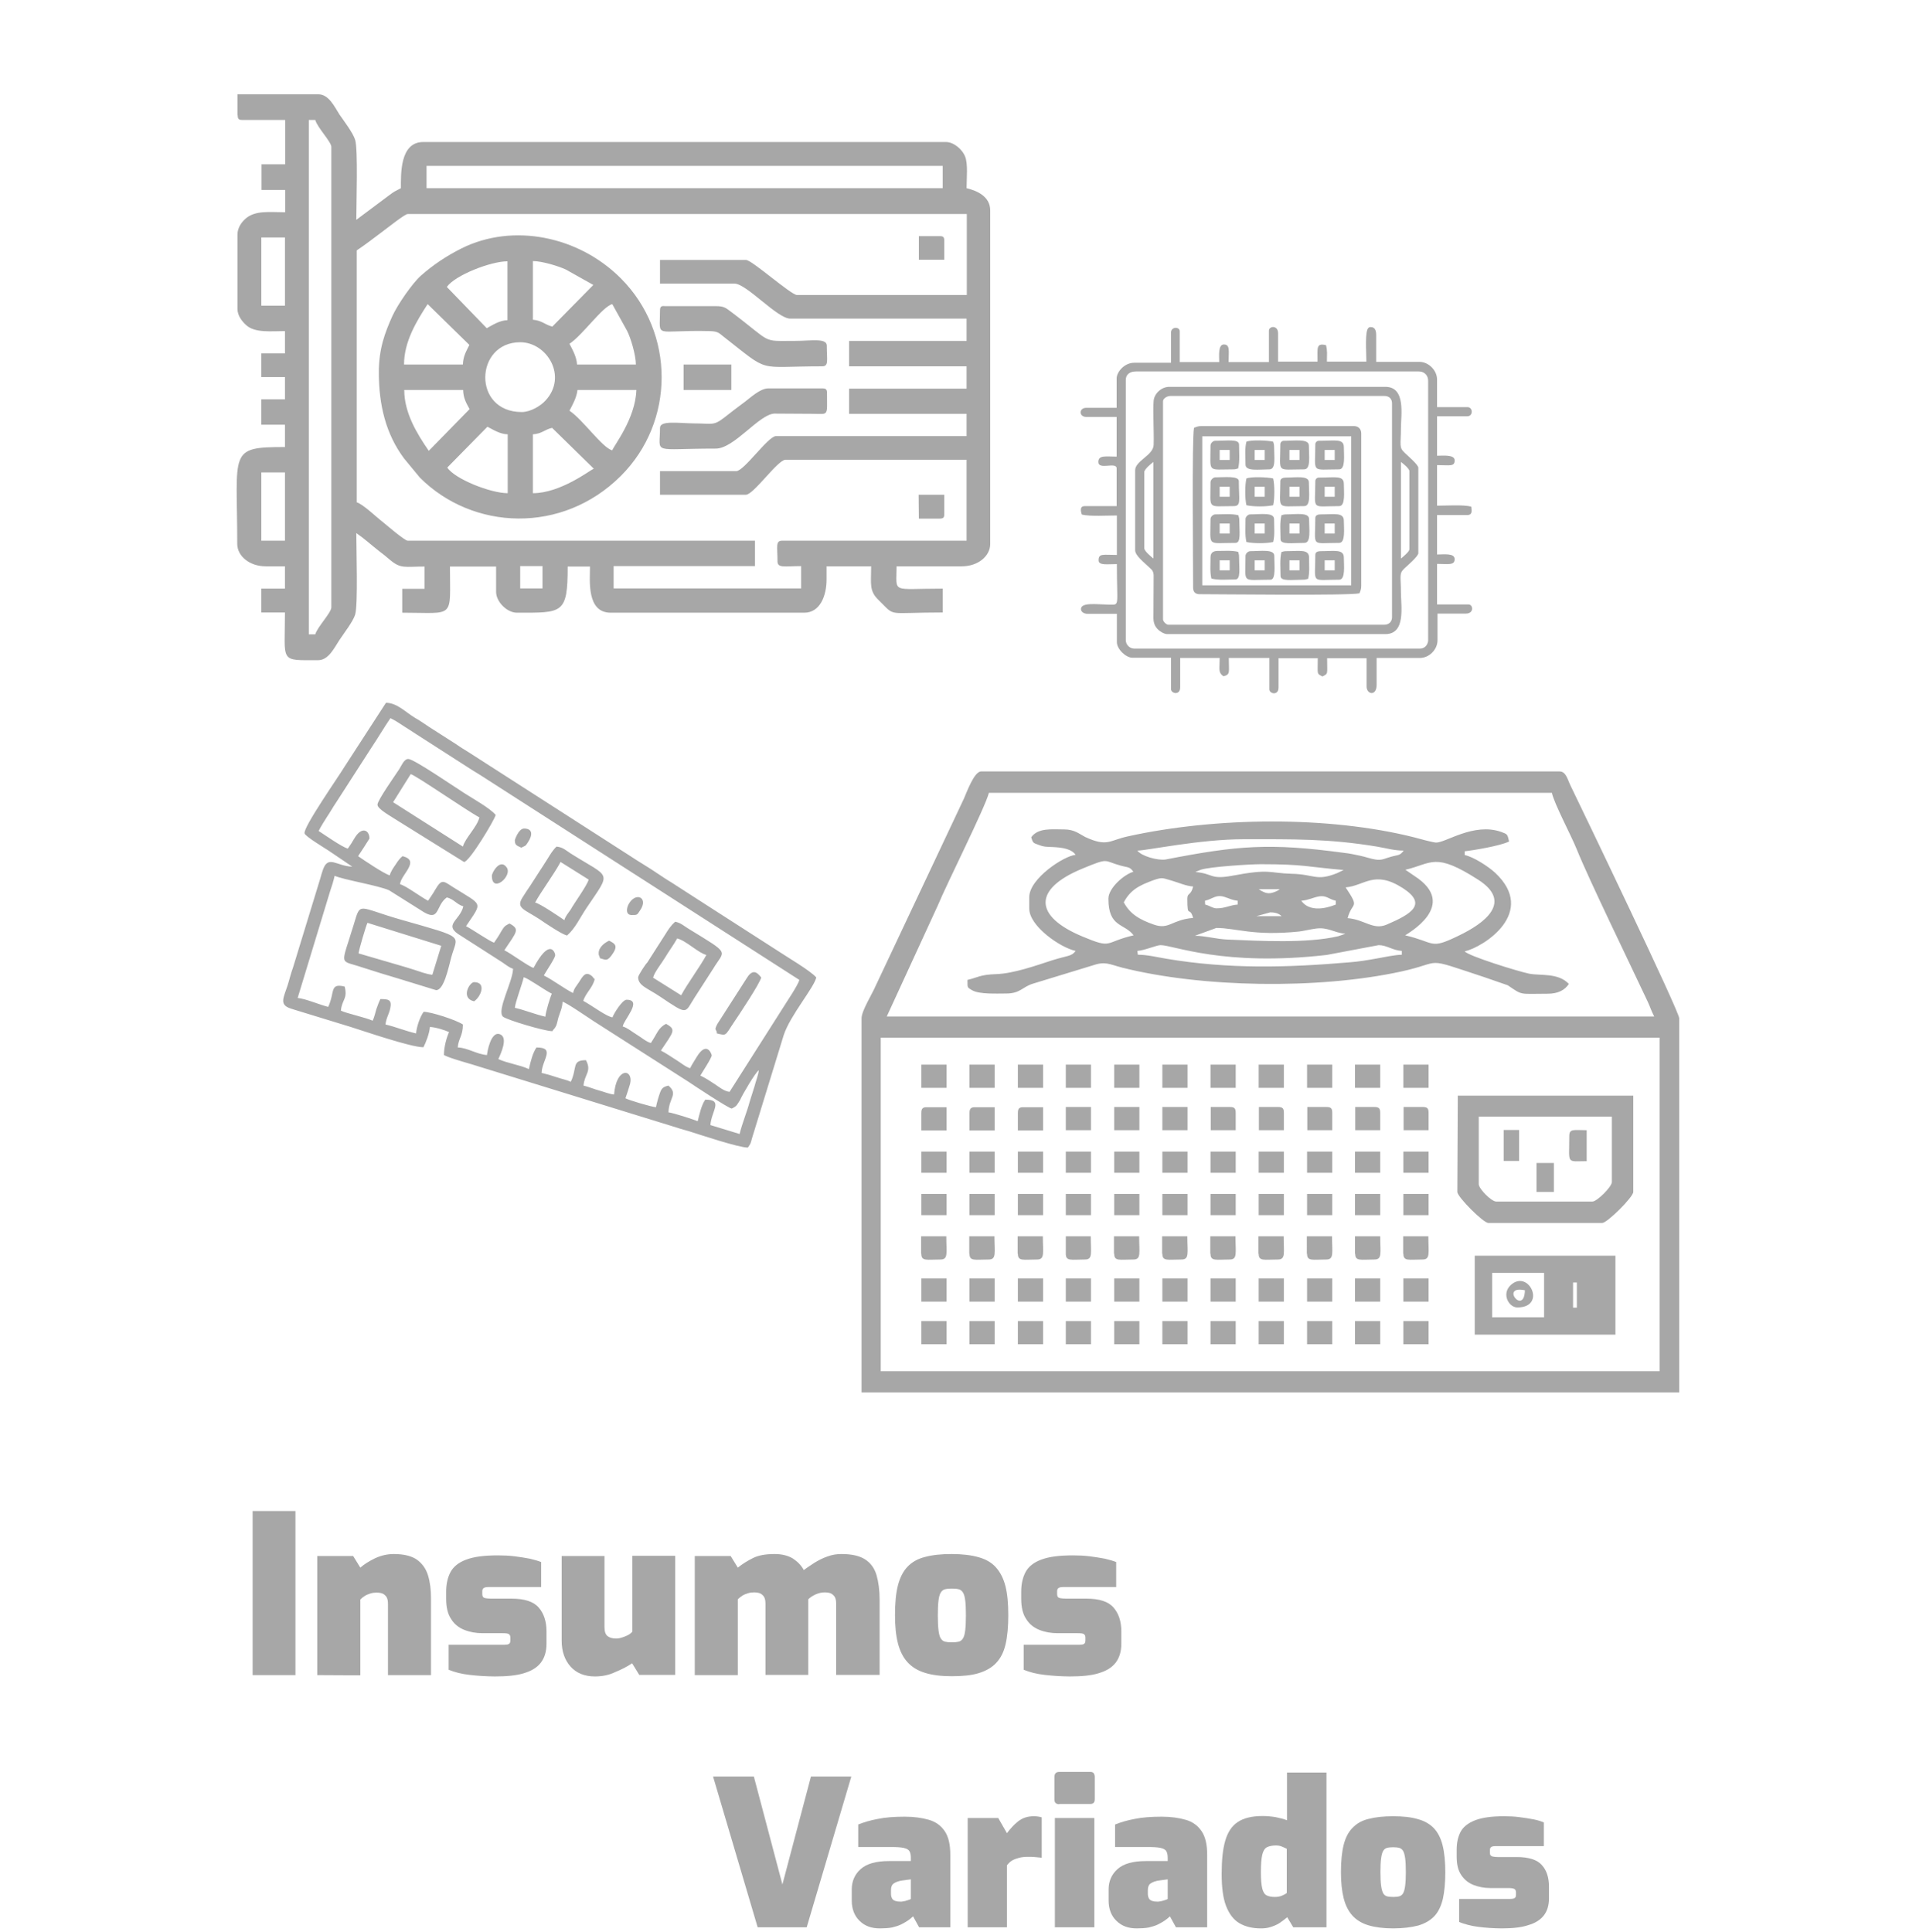 <?xml version="1.0" encoding="utf-8"?>
<!-- Generator: Adobe Illustrator 24.0.2, SVG Export Plug-In . SVG Version: 6.00 Build 0)  -->
<svg version="1.1" id="Capa_1" xmlns="http://www.w3.org/2000/svg" xmlns:xlink="http://www.w3.org/1999/xlink" x="0px" y="0px"
	 viewBox="0 0 859.3 866.4" style="enable-background:new 0 0 859.3 866.4;" xml:space="preserve">
<style type="text/css">
	.st0{fill:#A7A7A7;}
	.st1{fill-rule:evenodd;clip-rule:evenodd;fill:#A7A7A7;}
</style>
<g>
	<path class="st0" d="M479.8,751.9c-1.9,0-3.8-0.1-5.7-0.2c-1.9-0.1-3.8-0.3-5.6-0.5c-1.8-0.2-3.5-0.5-5.1-0.9s-3-0.9-4.3-1.4v-11.2
		h24.8c0.9,0,1.5-0.1,1.9-0.2c0.4-0.2,0.7-0.4,0.8-0.7c0.1-0.3,0.2-0.6,0.2-1v-1.3c0-0.7-0.2-1.2-0.6-1.5c-0.4-0.4-1.4-0.5-3-0.5
		h-8.9c-3,0-5.7-0.5-8.2-1.5s-4.5-2.6-5.9-4.9c-1.5-2.2-2.2-5.3-2.2-9v-3.3c0-3.4,0.7-6.4,2-8.8c1.3-2.4,3.7-4.3,7-5.5
		c3.4-1.3,8.1-1.9,14.2-1.9c2.4,0,4.9,0.1,7.4,0.4c2.5,0.3,4.8,0.7,7,1.1c2.1,0.5,3.8,1,5,1.5v11.2H477c-1,0-1.7,0.1-2.2,0.4
		c-0.5,0.3-0.7,0.8-0.7,1.5v1.3c0,0.5,0.1,0.9,0.3,1.2c0.2,0.3,0.6,0.5,1.2,0.6s1.4,0.2,2.4,0.2h9.2c5.8,0,9.9,1.3,12.2,4
		c2.3,2.6,3.5,6.2,3.5,10.7v5.5c0,3.6-0.9,6.4-2.6,8.6c-1.7,2.2-4.3,3.7-7.7,4.7C489.3,751.5,485,751.9,479.8,751.9 M426.9,736.6
		c1.3,0,2.3-0.1,3.1-0.3c0.8-0.2,1.4-0.7,1.9-1.5s0.8-2,1-3.7s0.3-3.9,0.3-6.6c0-2.8-0.1-5-0.3-6.6c-0.2-1.6-0.5-2.8-1-3.6
		s-1.1-1.3-1.9-1.5s-1.8-0.3-3.1-0.3c-1.3,0-2.3,0.1-3.1,0.3c-0.8,0.2-1.4,0.7-1.9,1.5s-0.8,2-1,3.6s-0.3,3.8-0.3,6.6s0.1,5,0.3,6.6
		c0.2,1.7,0.5,2.9,1,3.7s1.1,1.3,1.9,1.5C424.6,736.5,425.6,736.6,426.9,736.6z M426.9,751.8c-4.8,0-8.8-0.5-12-1.5
		c-3.3-1-5.9-2.6-7.9-4.8s-3.4-5-4.3-8.5s-1.3-7.7-1.3-12.6c0-5.4,0.4-9.8,1.3-13.3s2.3-6.3,4.3-8.4c2-2.1,4.6-3.6,7.9-4.4
		c3.3-0.9,7.3-1.3,11.9-1.3c4.8,0,8.8,0.5,12,1.4c3.3,0.9,5.9,2.4,7.8,4.5s3.4,4.9,4.3,8.4s1.3,7.9,1.3,13.1c0,5.2-0.4,9.5-1.2,13
		c-0.8,3.5-2.2,6.3-4.2,8.4c-1.9,2.1-4.6,3.6-7.8,4.6C435.8,751.4,431.7,751.8,426.9,751.8z M311.6,751.3v-53.4h16.1l3.2,5.2
		c2.1-1.7,4.4-3.1,6.8-4.3s5.6-1.8,9.7-1.8c3.3,0,6,0.7,8.2,2c2.1,1.4,3.8,3.1,4.9,5.2c1.4-1.1,3-2.1,4.8-3.3
		c1.8-1.1,3.7-2.1,5.8-2.8c2.1-0.8,4.2-1.1,6.3-1.1c4.6,0,8.1,0.8,10.6,2.4c2.5,1.6,4.2,4,5.1,7c0.9,3.1,1.4,6.8,1.4,11.1v33.7H375
		v-31.9c0-1.4-0.2-2.4-0.7-3.2c-0.5-0.7-1.1-1.2-1.8-1.5c-0.8-0.3-1.7-0.4-2.7-0.4c-1.3,0-2.6,0.3-4,0.9c-1.3,0.6-2.4,1.3-3.3,2.2
		c0,0.4,0,0.8,0,1.2s0,0.8,0,1.2v31.5h-19.2v-31.9c0-1.4-0.2-2.4-0.7-3.2c-0.5-0.7-1.1-1.2-1.8-1.5c-0.8-0.3-1.7-0.4-2.7-0.4
		c-0.9,0-1.8,0.1-2.7,0.4c-0.9,0.3-1.8,0.6-2.5,1.1c-0.8,0.5-1.4,1-2,1.6v34H311.6z M266.8,751.9c-4.6,0-8.3-1.5-10.9-4.4
		s-4-6.8-4-11.6v-38h19.2v31.9c0,2,0.5,3.4,1.5,4.1c1,0.7,2.2,1,3.8,1c1,0,2.3-0.3,3.8-0.9c1.6-0.6,2.7-1.3,3.4-2.2v-34h19.2v53.4
		h-16.1l-3.2-5.2c-2.2,1.5-4.8,2.8-7.7,4C273.1,751.3,270,751.9,266.8,751.9z M221.9,751.9c-1.9,0-3.8-0.1-5.7-0.2
		c-1.9-0.1-3.8-0.3-5.6-0.5s-3.5-0.5-5.1-0.9s-3-0.9-4.3-1.4v-11.2H226c0.9,0,1.5-0.1,1.9-0.2c0.4-0.2,0.7-0.4,0.8-0.7
		s0.2-0.6,0.2-1v-1.3c0-0.7-0.2-1.2-0.6-1.5c-0.4-0.4-1.4-0.5-3-0.5h-8.9c-3,0-5.7-0.5-8.2-1.5s-4.5-2.6-5.9-4.9
		c-1.5-2.2-2.2-5.3-2.2-9v-3.3c0-3.4,0.7-6.4,2-8.8c1.3-2.4,3.7-4.3,7-5.5c3.4-1.3,8.1-1.9,14.2-1.9c2.4,0,4.9,0.1,7.4,0.4
		c2.5,0.3,4.8,0.7,7,1.1c2.1,0.5,3.8,1,5,1.5v11.2h-23.5c-1,0-1.7,0.1-2.2,0.4c-0.5,0.3-0.7,0.8-0.7,1.5v1.3c0,0.5,0.1,0.9,0.3,1.2
		s0.6,0.5,1.2,0.6c0.6,0.1,1.4,0.2,2.4,0.2h9.2c5.8,0,9.9,1.3,12.2,4c2.3,2.6,3.5,6.2,3.5,10.7v5.5c0,3.6-0.9,6.4-2.6,8.6
		c-1.7,2.2-4.3,3.7-7.7,4.7C231.5,751.5,227.1,751.9,221.9,751.9z M142.3,751.3v-53.4h16.1l3.2,5.2c1.7-1.5,3.9-2.9,6.6-4.2
		c2.8-1.3,5.6-1.9,8.4-1.9c4.6,0,8.1,0.9,10.5,2.6c2.4,1.8,4,4.1,4.9,7.1s1.3,6.4,1.3,10.1v34.5H174v-31.9c0-1.4-0.2-2.4-0.7-3.2
		c-0.5-0.7-1.1-1.2-1.8-1.5c-0.8-0.3-1.7-0.4-2.7-0.4c-0.9,0-1.8,0.1-2.7,0.4c-0.9,0.3-1.8,0.6-2.5,1.1c-0.8,0.5-1.4,1-2,1.6v34
		L142.3,751.3L142.3,751.3z M113.3,751.3v-73.6h19.2v73.6H113.3z"/>
	<path class="st1" d="M158,388.7c-7-0.2-10.7-5.3-13.1,1.2c-0.5,1.4-0.8,2.4-1.2,3.9L131.4,434c-1,2.7-1.6,5.4-2.4,7.9
		c-1.8,5.5-3.8,8.6,1,10.3c1.2,0.4,2.4,0.8,3.8,1.2l23.5,7.2c5.8,1.8,26.9,9.1,32.6,9.1c1-1.8,2.8-6.5,2.9-9.1
		c2.5,0.1,6.7,1.4,8.6,2.3c-1.1,2.4-2.3,6.6-2.3,10.3c2.9,1.6,12.7,4.1,16.8,5.5l84.9,26.2c3,1,5.5,1.7,8.3,2.5
		c5.1,1.6,22.1,7.3,26.3,7.3c1.4-2.1,1.1-1.4,1.9-4.3l14.2-46.2c2.9-8.8,13.5-21.1,14.6-25.8c-2.7-3.1-13.2-9.2-17.2-11.9
		l-30.2-19.4c-2.1-1.4-3.8-2.4-5.9-3.8l-11.8-7.6c-2.4-1.4-4-2.6-6.2-4c-4.1-2.8-8-5-12.2-7.8l-72.1-46.3c-2.2-1.4-3.8-2.3-5.9-3.8
		l-12.2-7.8c-2.1-1.4-3.9-2.7-6.2-4c-4.1-2.4-8.1-6.8-13.1-6.8l-18.6,28.7c-2.5,4.2-18.7,27.3-17.9,29.9c0.3,1.3,8.9,6.5,10.6,7.6
		L158,388.7z M175.1,322.1c2.4,1.2,3.6,2,5.7,3.4c2,1.3,3.8,2.4,5.9,3.8l22.9,14.7c2.1,1.4,3.5,2.2,5.6,3.5l143.3,92
		c-0.6,2.4-5.8,10-7.4,12.6l-23.9,37.6c-2.4-0.2-5-2.4-6.7-3.5c-2.4-1.6-3.8-2.5-6.4-3.8c0.9-1.6,5.1-7.9,5.1-9.1
		c0-0.3-2.1-6.8-6.7,0.7c-1,1.7-2.1,3.3-3,5.1c-2-0.5-4.5-2.7-6.4-3.8c-2.2-1.4-4.5-3-6.7-4.1c5.6-8.4,7.1-9.4,2.3-12
		c-3.5,1.8-3.8,4.1-6.8,8.6c-2-0.5-4.1-2.4-6.1-3.6s-4.5-3.3-6.5-3.8c0.3-2.9,9.2-12,1.7-12c-1.9,0-5.8,6.3-6.3,7.9
		c-2.6-0.3-8.9-5.1-13.1-7.4c1-3.5,4.2-5.8,5.1-9.7c-0.1-0.1-0.2-0.4-0.3-0.3l-0.8-1c-3-2.6-4.2-0.1-6,2.7c-1.1,1.7-2.1,2.6-2.6,4.8
		c-4.6-2.4-8.6-5.6-13.1-7.9c0.9-1.7,5.1-7.8,5.1-9.1c0-1-2.3-8.2-9.7,5.7c-2.1-0.5-10-6.4-13.1-7.9c5.6-8.4,7.1-9.4,2.3-12
		c-2.2,1.1-2.4,1.4-3.8,3.7c-1.1,2-1.9,3.1-3.1,4.9c-1.7-0.4-9.5-5.8-12.6-7.4c7.5-11.2,7.7-9-5.8-17.5c-4.5-2.9-5.1-3.8-8.1,1.3
		c-1,1.8-2.1,3.2-3.1,4.8c-3.6-1.9-10.2-6.9-12.6-7.4c0.3-4.3,9.4-10.6,1.1-12.6c-1.3,1.1-2,2.1-3.1,3.8c-1,1.4-2.2,3.2-2.6,4.8
		c-2.4-0.6-11.6-6.8-14.2-8.6c0.5-0.7,5.1-7.8,5.1-7.9c0-3.8-3.5-5.7-6.8,0c-1,1.7-1.8,3-2.9,4.5c-2.5-0.6-10.6-6.3-13.1-7.9
		c1.3-2.5,2.3-4,3.8-6.4c1.5-2.2,2.5-4.1,4-6.3l16.1-25C169.8,330.5,172.3,326.2,175.1,322.1z M340.3,480c-0.2,2.2-1.3,4.8-1.9,7.2
		c-0.8,2.7-1.4,4.3-2.2,7c-1.2,4.5-3.4,9.8-4.5,14.4l-13.1-4c0.5-6.5,6-11.4-2.3-11.4c-1.7,2.4-2.6,6.5-3.4,9.7
		c-1.7-0.8-11.1-3.8-13.1-4c0.2-6.7,4.5-8,0-12c-2.5,0.6-3.1,1.2-3.9,3.5c-0.6,1.7-1.4,4.5-1.7,6.2c-2.2-0.2-12-3.1-13.7-4
		c0.3-0.7,1.8-5.5,2.1-6.5c1.6-6.7-6.2-7.8-7.2,4.8c-2.2-0.2-4.4-1.2-6.7-1.8c-2.2-0.6-4.5-1.6-7-2.2c0.4-5.1,3.8-6.3,1.1-11.4
		c-6.5,0-3.8,3.3-6.8,9.7c-1.9-0.9-4.2-1.3-6.5-2.1c-2.4-0.8-4.1-1.3-6.6-1.9c0.2-5.9,6.4-11.4-2.3-11.4c-1.7,2.5-2.6,6.2-3.4,9.7
		c-4-1.9-9.7-2.6-13.7-4.5c1.1-2.4,4.5-9.6,0.8-11.1c-4.2-1.7-5.8,8.1-5.9,9.3c-4.8-0.4-8.7-3.3-13.1-3.4c0.3-4.1,2.3-5.1,2.3-10.3
		c-3.1-2.1-14.4-5.7-17.6-5.7c-1.7,2.4-3.1,6.6-3.4,9.7c-4.8-1.1-9-2.9-13.7-4c0.3-2.9,1.5-4.5,2.1-7.1c0.9-4.1-0.8-4.3-4.4-4.3
		c-0.8,1.6-1.1,2.6-1.8,4.5c-0.4,1.3-1,4-1.7,5.2c-2.9-1.4-11.4-3.2-14.2-4.5c0.4-5,3.1-5.1,1.7-10.8c-6.9-1.7-4.3,2.5-7.4,9.1
		c-3.7-0.9-10.2-3.7-13.7-4l14.5-47.7c0.8-2.3,1.6-4.9,2.1-7.1c3.6,1.7,19.8,4.4,24.4,6.5l14,8.8c9.1,6.2,6.5-1.7,11.9-5.6
		c3.2,0.8,4.5,3.2,7.4,4c-1.5,6.5-9.5,8.3-1.1,13.2l18.4,11.8c1.7,1.1,3.1,2.4,5,3c-0.1,5.8-7.5,18.8-4.5,21.5
		c1.6,1.4,18.6,6.5,22.1,6.5c0.8-1.2,1-1,1.7-2.4c0.5-1.1,0.6-2.2,1-3.6c0.8-2.6,1.8-4.4,1.9-7.2c1.8,0.4,11.6,7.2,14.1,8.8
		l42.4,27.1c1.3,0.9,18.2,12.1,19.4,12c2.4-1.2,2.2-1.5,3.7-3.8C332.9,491,338.8,481,340.3,480z M244.6,456c-4.8-1.1-9-2.9-13.7-4
		c0.3-2.8,3.2-10.3,4-13.7c2.2,0.6,8.9,5.5,12.6,7.4C246.8,447,244.6,454.3,244.6,456z M169.3,360.9c0,2,5.9,5.1,8.9,7.1l29.9,18.6
		c2.4,0,13.8-19,14.2-21.1c-2.6-3.1-10.4-7.4-14.1-9.8c-4.1-2.6-22.6-15.3-25.1-15.3c-1.9,0-3.1,3.1-4,4.5
		C177.5,347.4,169.3,358.9,169.3,360.9z M184.2,347.2c2.4,0.6,25.6,16.7,30.8,19.4c-1,4.3-6.4,9.3-7.4,13.1l-31.3-19.9L184.2,347.2z
		 M195.6,444.1c3.5,0,5.5-9.9,6.8-14.8c2.8-10.2,6.9-8.4-22.5-16.8c-19.6-5.6-18.1-8.3-21.2,2c-5.9,19.5-6.8,15.8,3.8,19.4
		c5.2,1.7,11.1,3.5,16.5,5.1L195.6,444.1z M193.9,437.2c-2.8-0.3-5.8-1.5-8-2.2c-2.9-0.9-5.4-1.7-8.3-2.5l-16.8-4.9
		c0.2-1.7,3.3-12.3,4-13.7l33.1,10.3L193.9,437.2z M254.3,419.6c3.7-3.2,5.8-8,8.7-12.3c11.4-17,11-13.1-7.2-24.6
		c-2-1.3-3.3-2.7-6.2-3c-1.7,1.6-2.8,3.5-4.1,5.6c-1.4,2.2-2.4,3.8-3.8,5.9c-1.4,2.1-2.4,3.8-3.8,5.9c-1.4,2.1-2.6,3.8-3.8,5.8
		c-2.6,4.5,1.2,5,7.9,9.4C244.6,414.1,251.9,419,254.3,419.6z M253.1,412.7c-2.3-1.6-11-7.5-13.1-7.9c2.5-4.7,8.6-12.9,11.4-18.2
		l12.6,7.9c-0.6,2.5-6.5,10.6-8.1,13.5C254.8,409.6,253.6,410.9,253.1,412.7z M286.2,438.3c0,3.8,4.2,4.9,9.7,8.6
		c12.8,8.6,11.1,7.6,15.5,0.7l8.5-13.2c5.1-8.5,8.1-6.1-11.2-17.9c-2.1-1.3-3.4-2.6-5.9-3.1c-1.9,1.7-3.1,3.5-4.5,5.8l-8,12.5
		C289.5,432.4,286.2,437.5,286.2,438.3z M305.5,446.4l-12.6-7.9c0.6-2.5,3.8-6.4,5.3-8.9c1.9-3.2,3.8-5.6,5.5-8.7
		c3.9,0.9,9.6,6.6,13.1,7.4C314.1,433.4,308,441.6,305.5,446.4z M321.5,463.5c4.4,1,3.5,1.3,7.6-4.9c2.2-3.2,11.7-17.5,12.3-20.2
		c-1-1-3.2-4.8-6.3,0l-13.4,20.9C320,462.6,321.5,461.3,321.5,463.5z M220.6,392.8c0,8.2,9.5,0,6.6-3.8
		C224.3,384.9,220.6,391.3,220.6,392.8z M268.5,427.5c0,1.3,0.2,0.7,0.6,2.3c2.3,0.5,3,1.6,5.1-1.2c3.3-4.4,1.7-5.3-1-6.7
		C271.2,422.8,268.5,424.8,268.5,427.5z M230.9,376.8c0,2.4,0.9,2.4,2.9,3.4c1.8-1,1.7-0.4,2.9-2.3c2.4-3.6,2.1-6.3-1.7-6.3
		C232.5,371.7,230.9,376.7,230.9,376.8z M283.3,410.4c2.5,0,2.4,0,3.7-2c4.1-5.8-1.9-8.7-5.1-2.8C281,407.3,280.5,410.4,283.3,410.4
		z M212.6,449.1c3-1.9,5.8-8.6,0-8.6C210.5,440.6,206.5,447.7,212.6,449.1z M386.4,456.7v167.8h366.7V456.7
		c0-3.1-42.4-91.3-49-104.9c-1.1-2.4-1.9-5.8-4.6-5.8H440c-3.1,0-6.5,9.5-7.7,12.2l-39.6,84C391.2,445.8,386.4,453.3,386.4,456.7z
		 M443.5,355.6H696c1.1,5,8.7,19.2,11.1,25.2c5.7,14.1,23.8,51.2,31.9,68.5c1.2,2.6,1.7,4.4,2.9,6.6H397.7l22.9-49.8
		C424.5,396.6,442.1,361.6,443.5,355.6z M395,465.4h349.3V615H395V465.4z M477.2,372c-5.5,0-11.6-0.8-14.7,3.5
		c0.8,2.8,0.9,2.5,3.5,3.5c2,0.8,3.2,0.8,6,0.9c4.4,0.2,8.5,0.8,10.4,3.5c-5.1,0.4-20.8,10.6-20.8,19v5.1c0,7.9,13.9,17.5,20.8,19
		c-1.8,2.5-3.5,2-10.5,4.2c-7.4,2.4-17.2,5.9-25,6.2c-7.4,0.2-8.6,1.6-13,2.6c0.1,3.5-0.4,3.2,2.2,4.7c3.3,1.8,10.9,1.4,15.1,1.4
		c6.4,0,7.2-2.9,12-4.4l26.5-8.1c6-2.1,7.5-0.7,13.6,0.9c35.8,9,87.8,9.8,124.8,1.8c20-4.3,9.2-6.9,37.1,2.3l11,3.8
		c6.9,4.7,5,3.8,17.9,3.8c4.6,0,7.7-1.6,9.5-4.4c-4.8-5.1-12.7-3.6-17.8-4.6c-4.9-1-27.2-7.9-28.9-10c8.6-2,32.7-17.5,13.6-35.3
		c-2.8-2.6-9.6-7.1-13.6-7.9v-1.7c3.1-0.3,16.1-2.4,19.9-4.4c-0.8-3.3-0.6-3.2-3.6-4.3c-12.3-4.3-25,5-29.2,4.8
		c-1.5-0.1-7.5-1.7-9.6-2.3c-38.8-9.8-89.5-9.1-128.5-0.5c-8.4,1.8-9.2,4.9-19.2,0.3C484,374,481.9,372,477.2,372z M510.1,381.5
		c4.2,0,28-5.1,47.6-5.1c22.2,0,38-0.3,59.8,3.3c4.2,0.7,7.7,1.8,12,1.8c-1.7,2.4-2.4,1.8-5.8,2.8c-2.4,0.6-3.8,1.7-6.8,1.2
		c-2.1-0.3-4.5-1.2-6.9-1.7c-2.8-0.6-4.6-1-7.3-1.3c-33.3-4.5-47.6-3.3-80,3C519.2,386,511.9,384,510.1,381.5z M497.1,403.1
		c0,13,7.2,10.9,11.3,16.4c-13.4,3.1-9.2,6.3-23,0.5c-21.6-9-22.3-21.2,0-30.4c12.3-5.1,9.3-3.5,17.1-1.4c3.5,1,4.1,0.4,5.8,2.8
		C504.3,392.1,497.1,398.2,497.1,403.1z M565.4,387.6c19.6,0,20.7,1.2,37.2,2.6l-2.9,1.4c-9.5,3.8-10.1,0.5-20.4,0.3
		c-10.5-0.3-9.4-2.4-26.8,0.9c-9.9,1.8-8.3-1-16.4-1.7l2.4-1C542.7,388.7,560.8,387.6,565.4,387.6z M630.3,390.1
		c12-2.8,13.1-8.1,32.7,4.5c15.6,10,2.9,19.5-9.1,25.2c-12.8,6.2-10,2.9-23.7-0.3c0.7-0.6,24.5-13.5,4.2-26.6L630.3,390.1z
		 M603.5,398c8.5-0.7,12.8-7.9,25.6,0.3c11.2,7.2,4,11.6-7.2,16.4c-6.1,2.6-9.9-2.3-17.5-2.9C606.4,404.1,610.1,407.9,603.5,398z
		 M532.5,403.1c0,9.3,1,2.9,2.6,8.6c-9.7,0.8-10.7,5.4-17.6,3c-6.3-2.2-10.7-4.7-13.5-10c3-5.6,6.9-7.6,13.5-10
		c4.1-1.4,4-0.8,8.1,0.3c3.1,0.9,6.3,2.4,9.5,2.6C534.1,401.9,532.5,400.2,532.5,403.1z M564.5,398.8h9.5c-0.7,0.4-0.4,0.4-1.7,1
		C569.7,400.9,568,401.2,564.5,398.8z M583.6,404c3.4-0.3,5.6-1.6,8.2-2c3.1-0.4,4,1.2,7.3,2v1.7C598.4,405.9,588.3,410.5,583.6,404
		z M540.4,404c2.9-0.7,4.4-2.2,6.8-2.1c2.5,0.1,4.4,1.7,7.9,2.1v1.7c-3.8,0.3-5.5,1.7-9.5,1.7c-1.7,0-2.8-1.1-5.1-1.7L540.4,404
		L540.4,404z M569.7,409.2c3.1,0,4.3,1,5.1,1.7h-11.3L569.7,409.2z M545.5,416.2c9,0,16.4,3.7,37.1,1.6c1.8-0.2,5.1-1,7.4-1.3
		c5.6-0.8,8,1.8,13.4,2.3l-3.2,1.1c-14.1,3.3-35.3,2.1-49.6,1.5c-5.1-0.2-10.1-1.7-14.7-1.7L545.5,416.2z M510.1,426.5
		c3.5-0.3,8.6-2.6,10.4-2.6c5.8,0,28.2,9.7,74.5,4.4l23.3-4.4c3.7,0,6.1,2.3,10.4,2.6v1.7c-3.4,0.1-7.9,1.1-11.3,1.7
		c-3.9,0.7-8,1.4-12.1,1.7c-28,2.4-54.4,3.1-82.2-1.6c-4.1-0.7-8.6-1.8-12.8-1.8L510.1,426.5L510.1,426.5z M653.6,534.6
		c0,2.2,11.6,13.9,13.9,13.9h51.1c2.2,0,13.9-11.6,13.9-13.9v-43.2h-78.7L653.6,534.6L653.6,534.6z M714.2,538.9h-43.2
		c-2.1,0-7.8-5.7-7.8-7.8v-30.3h59.7v29.4C722.8,532.4,716.2,538.9,714.2,538.9z M661.4,598.6h63.1v-35.4h-63.1V598.6z M705.5,575.2
		h1.7v11.3h-1.7V575.2z M669.2,570.9h23.3v19.9h-23.3V570.9z M478,583.8h11.3v-10.4H478V583.8z M478,506.9h11.3v-10.4H478V506.9z
		 M478,602.9h11.3v-10.4H478V602.9z M629.4,583.8h11.3v-10.4h-11.3V583.8z M607.8,583.8H619v-10.4h-11.3V583.8z M586.2,583.8h11.3
		v-10.4h-11.3V583.8z M564.5,583.8h11.3v-10.4h-11.3V583.8z M542.9,583.8h11.3v-10.4h-11.3V583.8z M521.3,583.8h11.3v-10.4h-11.3
		V583.8z M499.7,583.8H511v-10.4h-11.3V583.8z M456.5,583.8h11.3v-10.4h-11.3V583.8z M434.8,583.8h11.3v-10.4h-11.3V583.8z
		 M413.2,583.8h11.3v-10.4h-11.3V583.8z M499.7,506.9H511v-10.4h-11.3V506.9z M521.3,506.9h11.3v-10.4h-11.3V506.9z M434.8,602.9
		h11.3v-10.4h-11.3V602.9z M629.4,602.9h11.3v-10.4h-11.3V602.9z M607.8,602.9H619v-10.4h-11.3V602.9z M586.2,602.9h11.3v-10.4
		h-11.3V602.9z M564.5,602.9h11.3v-10.4h-11.3V602.9z M542.9,602.9h11.3v-10.4h-11.3V602.9z M521.3,602.9h11.3v-10.4h-11.3V602.9z
		 M499.7,602.9H511v-10.4h-11.3V602.9z M456.5,602.9h11.3v-10.4h-11.3V602.9z M413.2,602.9h11.3v-10.4h-11.3V602.9z M478,487.9h11.3
		v-10.4H478V487.9z M607.8,487.9H619v-10.4h-11.3V487.9z M586.2,487.9h11.3v-10.4h-11.3V487.9z M499.7,487.9H511v-10.4h-11.3V487.9z
		 M542.9,487.9h11.3v-10.4h-11.3V487.9z M564.5,487.9h11.3v-10.4h-11.3V487.9z M413.2,487.9h11.3v-10.4h-11.3V487.9z M434.8,487.9
		h11.3v-10.4h-11.3V487.9z M456.5,487.9h11.3v-10.4h-11.3V487.9z M629.4,487.9h11.3v-10.4h-11.3V487.9z M521.3,487.9h11.3v-10.4
		h-11.3V487.9z M434.8,499.2v7.8h11.3v-10.4h-8.6C435.5,496.5,434.8,497.2,434.8,499.2z M629.4,506.9h11.3v-7.8c0-2-0.6-2.6-2.6-2.6
		h-8.6V506.9z M607.8,506.9H619v-7.8c0-2-0.6-2.6-2.6-2.6h-8.6V506.9z M564.5,506.9h11.3v-7.8c0-2-0.6-2.6-2.6-2.6h-8.6V506.9z
		 M456.5,499.2v7.8h11.3v-10.4h-8.6C457.1,496.5,456.5,497.2,456.5,499.2z M413.2,499.2v7.8h11.3v-10.4h-8.6
		C413.8,496.5,413.2,497.2,413.2,499.2z M542.9,506.9h11.3v-7.8c0-2-0.6-2.6-2.6-2.6h-8.6V506.9z M586.2,506.9h11.3v-7.8
		c0-2-0.6-2.6-2.6-2.6h-8.6V506.9z M478,562.3c0,3.5,2.4,2.6,8.6,2.6c3.6,0,2.6-3,2.6-10.4H478V562.3z M607.8,562.3
		c0,3.5,2.4,2.6,8.6,2.6c3.6,0,2.6-3,2.6-10.4h-11.3V562.3z M499.7,562.3c0,3.5,2.4,2.6,8.6,2.6c3.6,0,2.6-3,2.6-10.4h-11.3V562.3z
		 M521.3,562.3c0,3.5,2.4,2.6,8.6,2.6c3.6,0,2.6-3,2.6-10.4h-11.3V562.3z M564.5,562.3c0,3.5,2.4,2.6,8.6,2.6c3.6,0,2.6-3,2.6-10.4
		h-11.3V562.3z M413.2,562.3c0,3.5,2.4,2.6,8.6,2.6c3.6,0,2.6-3,2.6-10.4h-11.3V562.3z M629.4,562.3c0,3.5,2.4,2.6,8.6,2.6
		c3.6,0,2.6-3,2.6-10.4h-11.3V562.3z M456.5,562.3c0,3.5,2.4,2.6,8.6,2.6c3.6,0,2.6-3,2.6-10.4h-11.3V562.3z M542.9,562.3
		c0,3.5,2.4,2.6,8.6,2.6c3.6,0,2.6-3,2.6-10.4h-11.3V562.3z M434.8,562.3c0,3.5,2.4,2.6,8.6,2.6c3.6,0,2.6-3,2.6-10.4h-11.3V562.3z
		 M586.2,562.3c0,3.5,2.4,2.6,8.6,2.6c3.6,0,2.6-3,2.6-10.4h-11.3V562.3z M478,545h11.3v-9.5H478V545z M478,526h11.3v-9.5H478V526z
		 M456.5,545h11.3v-9.5h-11.3V545z M434.8,545h11.3v-9.5h-11.3V545z M413.2,545h11.3v-9.5h-11.3V545z M629.4,526h11.3v-9.5h-11.3
		V526z M607.8,526H619v-9.5h-11.3V526z M586.2,526h11.3v-9.5h-11.3V526z M542.9,545h11.3v-9.5h-11.3V545z M542.9,526h11.3v-9.5
		h-11.3V526z M499.7,526H511v-9.5h-11.3V526z M564.5,545h11.3v-9.5h-11.3V545z M456.5,526h11.3v-9.5h-11.3V526z M607.8,545H619v-9.5
		h-11.3V545z M434.8,526h11.3v-9.5h-11.3V526z M413.2,526h11.3v-9.5h-11.3V526z M564.5,526h11.3v-9.5h-11.3V526z M629.4,545h11.3
		v-9.5h-11.3V545z M499.7,545H511v-9.5h-11.3V545z M586.2,545h11.3v-9.5h-11.3V545z M521.3,545h11.3v-9.5h-11.3V545z M521.3,526
		h11.3v-9.5h-11.3V526z M703.8,509.5c0,12.9-1.5,11.3,7.8,11.3v-13.9C705.9,506.9,703.8,506.1,703.8,509.5z M689.1,534.6h7.8v-13
		h-7.8V534.6z M674.4,520.7h6.9v-13.9h-6.9V520.7z M680.5,586.4c13.4,0,5.1-17.5-3-10C673.3,580.4,676.7,586.4,680.5,586.4z
		 M683.9,578.7C683.6,590.3,672.5,576.3,683.9,578.7z M106.6,51.7c0,1.7,0.5,2.1,2.1,2.1h19.2v19.9h-10.6v11.5h10.6v10
		c-6.8,0-13.4-1-17.8,2.9c-1.7,1.5-3.6,4-3.6,7.1v33.4c0,3.1,2.3,5.8,4,7.3c3.9,3.5,11.2,2.6,17.3,2.6v10h-10.6v10.6h10.6v10h-10.6
		v11.4h10.6v10c-25.6,0-21.4,1.8-21.4,43.5c0,5.2,5.3,10,12.8,10h8.6v10h-10.6v10.7h10.6c0,22.7-2.7,21.4,14.9,21.4
		c4.7,0,7.3-5.7,9.5-9c1.9-2.9,6.2-8.4,7.1-11.5c1.3-4.7,0.5-29,0.5-36.5c3.4,2.3,6.7,5.3,10,7.9c1.7,1.3,3.4,2.6,5.1,4.1
		c4.9,4.1,6.5,3,15.5,3v10h-10v10.7c23.9,0,21.4,3.1,21.4-20.7h20.7v11.4c0,4.4,4.9,9.3,9.3,9.3c20.5,0,22.8,0.7,22.8-20.7h10
		c0,6.3-1.6,20.7,9.3,20.7h86.8c7.2,0,10-7.8,10-14.9V254h20c0,7.9-1,11,3.4,15.2c7.9,7.7,2.8,5.5,28.7,5.5V264
		c-23.5,0-20.7,2.4-20.7-10h29.2c7.5,0,12.8-4.7,12.8-10V94.4c0-6.2-5.7-8.8-10.6-10c0-4.5,0.7-11-0.7-14.3
		c-1.1-2.8-4.8-6.4-8.6-6.4H189.8c-10.5,0-10,14.4-10,20.7c-2.5,1.3-2.9,1.4-5.3,3.2l-14.7,11c0-7.4,0.8-31.2-0.5-35.8
		c-0.9-3.1-5.1-8.6-7.1-11.5c-2.1-3.3-4.7-9-9.4-9h-36.3V51.7z M191.3,74.4h231.5v10H191.3V74.4z M296,127.2h33.4
		c5.4,0,19.2,15.7,25,15.7h79.1v10h-52.7v11.4h52.7v10h-52.7v11.3h52.7v10H348c-3.5,0-14.3,15.7-17.8,15.7H296v10.6h38.5
		c3.5,0,14.3-15.7,17.8-15.7h81.2v36.3h-82.7c-3.1,0-2.1,2.7-2.1,9.3c0,3.1,3.3,2.1,10.6,2.1v10h-84.1v-10h63.4v-11.4H182.8
		c-1.3,0-9.8-7.3-11.4-8.6c-2.4-1.8-8.6-7.8-11.4-8.6v-113c3.9-2.6,7.2-5.2,11.1-8.1c1.7-1.2,10.4-8.2,11.7-8.2h250.8v36.3h-76.2
		c-2.6,0-20.2-15.7-22.8-15.7H296V127.2z M117.2,106.5h10.6v30.6h-10.6V106.5z M117.2,211.9h10.6v30.6h-10.6V211.9z M233.3,253.9h10
		v10h-10V253.9z M141.4,284.5h-2.9V53.8h2.9c0.9,3.4,7.2,9.8,7.2,12.1v206.5C148.6,274.8,142.4,281.1,141.4,284.5z M169.9,167
		c0,14.8,3.2,27.7,11.3,38.6l7.1,8.6c23.8,23.8,63.9,25.4,90.1-0.7c24.4-24.3,24.5-64.2,0-88.7c-18.9-18.9-48.3-24.9-71.4-13.4
		c-6.6,3.3-12.8,7.4-18.3,12.3c-3.8,3.4-10.3,12.8-12.7,18C172.6,149.3,169.9,156.4,169.9,167z M247.7,146.5c-3.6-1-4.5-2.7-8.7-3.1
		v-26.3c4.2,0,11.6,2.3,14.8,3.8l12.3,6.9L247.7,146.5z M200.4,128.7c3.6-5.2,19.6-11.5,27.2-11.5v26.4c-3.6,0.1-6.7,2.2-9.3,3.6
		L200.4,128.7z M255.4,154.2c6.1-4.1,14.7-16.6,19.2-17.8l6.6,11.9c1.7,3.3,3.9,10.7,4,15.2h-26.4
		C258.6,160,256.7,156.7,255.4,154.2z M207.6,163.5h-26.4c0-10.3,5.7-19.6,10.6-27.1l18.7,18.3C209.2,157.4,207.7,159.7,207.6,163.5
		z M234,184.8c-22.3,0-21.1-31.3-0.7-31.3c12.1,0,21.4,15.4,11.3,26.2C242.5,182,238,184.8,234,184.8z M274.6,202
		c-4.5-1.2-13.1-13.7-19.2-17.8c1.3-2.5,3.2-5.8,3.6-9.3h26.4C285,187.9,275.1,200.1,274.6,202z M181.3,174.9h26.4
		c0.1,3.8,1.5,6,2.9,8.6l-18.3,18.7C187,194.5,181.3,185.2,181.3,174.9z M200.6,209.7l18-18.3c2.4,1.2,5.5,3.3,9.1,3.4v26.4
		C220,221.2,203.9,214.8,200.6,209.7z M239,221.2v-26.4c4.2-0.3,5.1-2.1,8.6-2.9l18.7,18.3C264.6,210.9,251.4,221.2,239,221.2z
		 M296,139.3c0,12.9-3.1,8.6,22.2,9.2c3.6,0.1,4.1,0.7,6.2,2.4c21.5,16.8,14.2,13.4,44.3,13.4c3.1,0,2.1-2.7,2.1-9.3
		c0-3.5-7.2-2.1-14.2-2.1c-15.6,0-9.6,1.3-29.2-13.4c-2-1.5-2.9-2.2-6.4-2.2h-22.8C296.5,137.1,296,137.6,296,139.3z M296,191.9
		c0,12.1-4.2,9.3,25,9.3c8.3,0,19.4-15.4,26.3-15.7l17.2,0.1c7.3,0.1,6.4,1.2,6.4-9.3c0-1.7-0.5-2.1-2.1-2.1h-24.3
		c-3.5,0-7.9,4.1-10.4,6c-3.4,2.5-6,4.5-9.3,7.1c-4.9,3.8-5.4,2.6-13.7,2.6C304.1,189.8,296,188.5,296,191.9z M306.6,174.9H328
		v-11.4h-21.4V174.9z M412.1,116.5h11.4V108c0-1.7-0.5-2.1-2.1-2.1h-9.3L412.1,116.5L412.1,116.5z M412.1,232.6h9.3
		c1.7,0,2.1-0.5,2.1-2.1v-8.6H412L412.1,232.6L412.1,232.6z M525.2,149.1v13.6h-16.5c-4.5,0-7.9,4.2-7.9,7v13.2h-13.6
		c-3.4,0-3.4,4.1,0,4.1h13.6v17.8c-4.8,0-8.2-0.8-8.2,2.4c0,3.8,8.2-0.3,8.2,2.9V227h-14.4c-2.6,0-1.4,3.2-1.2,3.8
		c3.8,0.9,11.4,0.4,15.7,0.4v17.7c-6.2,0-8.2-0.8-8.2,2.4c0,2.4,3.9,1.7,8.2,1.7c0,19.2,1.4,18.2-3.3,18.2c-5.7-0.1-12.8-1.2-12.8,2
		c0,1.3,1.5,2.1,2.9,2.1h13.2V288c0,3.1,4,7,7,7h17.3v14.1c0,2,4.1,2.9,4.1-0.8v-13.2h17.7c0,5.1-0.7,6.3,1.4,8
		c0.1,0,0.2,0.1,0.3,0.2c3.2-0.8,2.4-1.7,2.4-8.2h18.2v14.1c0,2,4.1,2.9,4.1-0.8v-13.2H591c0,7.4-0.6,6.8,2.1,8.2
		c2.7-1.4,2.1-0.8,2.1-8.2h17.7v12.7c0,3.6,4.5,4.5,4.5-0.8v-12h19.4c4.2,0,7.9-3.8,7.9-7.9v-12h12.7c3.8,0,3.3-4.1,1.2-4.1h-14.1
		v-18.2c4.8,0,7.9,0.8,7.9-2.1c0-2.8-4.7-2.1-7.9-2.1v-17.7h13.6c2.5,0,1.9-2.5,1.7-3.8c-3.8-0.9-11-0.4-15.3-0.4v-18.2
		c5.6,0,7.9,0.8,7.9-2.1c0-2.7-5.2-2.1-7.9-2.1v-17.7h13.6c2.6,0,2.6-4.1,0-4.1h-13.6v-12.4c0-4.1-3.8-7.9-7.9-7.9h-19.4v-12
		c0-2.1-0.6-3.6-2.4-3.6c-0.3,0-0.7,0-1,0.3c-1.8,1.3-1,11-1,15.2h-17.7c0-3.6,0.3-4.5-0.4-7.4c-4.5-1-3.8,1.1-3.8,7.4h-17.7v-12.7
		c0-3.8-4.1-3.3-4.1-1.2v14.1H551c0-4.8,0.8-7.9-2.1-7.9c-2.7,0-2.1,5.2-2.1,7.9h-17.7v-13.6C529.3,146.4,525.2,146.4,525.2,149.1z
		 M636.9,290.9H508.7c-2,0-3.8-1.7-3.8-3.8V170.4c0-2.5,1.9-3.8,4.5-3.8h127c2.4,0,4.1,1.8,4.1,4.1v116
		C640.7,288.8,639.2,290.9,636.9,290.9z M509.1,210.9v35.9c0,2.4,4.2,5.6,5.7,7.1c1.4,1.4,2.4,1.7,2.6,4l-0.1,19.5
		c0.1,2.2,0.7,3.5,1.8,4.7c0.8,0.9,2.9,2.3,4.4,2.3h97.8c9.3,0,7-12.5,7-18.6c0-7.7-1-8.5,1.7-11c1.1-1,6.1-5.3,6.1-6.7v-38.3
		c0-1.4-5-5.6-6.1-6.7c-2.7-2.5-1.7-3.5-1.7-11c0-6,2.3-18.6-7-18.6h-96.9c-3.5,0-6.7,3-7,6.2c-0.4,4.7,0.2,14.1,0,19.8
		C517.3,204.2,509.1,206.7,509.1,210.9z M513.2,245.9v-34.2c0-1.2,3.2-3.9,4.1-4.5v43.3C516.5,249.9,513.2,247.2,513.2,245.9z
		 M628.3,250.5v-43.3c0.9,0.6,3.8,3,3.8,4.1v35.1C632,247.5,629.1,249.9,628.3,250.5z M620.8,280.2H524c-1,0-2.4-1.5-2.4-2.4V180
		c0-1.3,1.8-2.4,3.3-2.4h96.1c2,0,3.3,1.3,3.3,3.3v96.1C624.2,278.9,622.9,280.2,620.8,280.2z M535.5,191.9
		c-1,4.5-0.4,62.1-0.4,71.7c0,1.9,1,2.9,2.9,2.9c9.7,0,67.1,0.7,71.7-0.4c0.4-1,0.8-1.8,0.8-3.3v-68.4c0-2-1.3-3.3-3.3-3.3h-68.4
		C537.3,191.1,536.4,191.5,535.5,191.9z M539.2,195.7H606v66.8h-66.8V195.7z M574.2,199.3c0,13.2-2.2,11.2,10.7,11.2
		c3.1,0,2.1-6.1,2.1-10.7c0-3.1-6.3-2.1-11.2-2.1C574.9,197.7,574.2,198.4,574.2,199.3z M578.3,201.8h4.5v4.5h-4.5V201.8z
		 M589.9,215.8c0,13.4-2.3,11.2,10.7,11.2c2.9,0,2.1-6.4,2.1-9.9c0-4-3.8-2.9-11.2-2.9C590.6,214.2,589.9,214.9,589.9,215.8z
		 M594.1,218.3h4.5v4.5h-4.5V218.3z M574.7,231.1c-0.8,3.3-0.4,7.2-0.4,10.7c0,2.6,5.2,1.7,10.7,1.7c3.1,0,2.1-6.1,2.1-10.7
		c0-3.1-5.8-2.1-10.3-2.1C576.1,230.7,575.2,230.9,574.7,231.1z M578.3,234.8h4.5v4.5h-4.5V234.8z M574.2,215.8
		c0,13.2-2.2,11.2,10.7,11.2c3.1,0,2.1-6.1,2.1-10.7c0-3.1-5.8-2.1-10.3-2.1C575.5,214.2,574.2,214.6,574.2,215.8z M578.3,218.3h4.5
		v4.5h-4.5V218.3z M558.6,249.3c0,12.8-2,10.7,11.2,10.7c2.5,0,1.7-6.6,1.7-10.7c0-3.1-6.1-2.1-10.7-2.1
		C559.7,247.2,558.6,248.3,558.6,249.3z M562.7,251.3h4.5v4.5h-4.5V251.3z M542.9,216.3c0,12.5-1.7,10.7,10.3,10.7
		c3.6,0,2.4-2.6,2.4-11.2c0-2.5-6.6-1.7-10.7-1.7C544,214.2,542.9,215.3,542.9,216.3z M547,218.3h4.5v4.5H547V218.3z M589.9,232.3
		c0,13.4-2.3,11.2,10.7,11.2c2.9,0,2.1-6.4,2.1-9.9c0-3.9-4.2-2.9-10.3-2.9C591.2,230.7,589.9,231,589.9,232.3z M594.1,234.8h4.5
		v4.5h-4.5V234.8z M589.9,248.8c0,13.4-2.3,11.2,10.7,11.2c2.9,0,2.1-6.4,2.1-9.9c0-3.9-4.2-2.9-10.3-2.9
		C591.2,247.2,589.9,247.5,589.9,248.8z M594.1,251.3h4.5v4.5h-4.5V251.3z M589.9,199.3c0,13.2-2.2,11.2,10.7,11.2
		c2.9,0,2.1-6.4,2.1-9.9c0-4-3.8-2.9-11.2-2.9C590.6,197.7,589.9,198.4,589.9,199.3z M594.1,201.8h4.5v4.5h-4.5V201.8z M542.9,199.8
		c0,12.5-1.7,10.7,10.3,10.7c1.1,0,1.1-0.2,2.1-0.4c0.8-3.3,0.4-7.2,0.4-10.7c0-2.6-5.2-1.7-10.7-1.7
		C544,197.7,542.9,198.8,542.9,199.8z M547,201.8h4.5v4.5H547V201.8z M542.9,232.8c0,12.7-1.9,10.7,11.2,10.7
		c2.6,0,1.7-5.1,1.7-10.3c0-1.1-0.2-1.1-0.4-2.1c-3.2-0.8-6.5-0.4-10.3-0.4C544,230.7,542.9,231.8,542.9,232.8z M547,234.8h4.5v4.5
		H547V234.8z M559,198.1c-0.8,3.2-0.4,6.5-0.4,10.3c0,3.1,6.1,2.1,10.7,2.1c3.1,0,2.1-5.8,2.1-10.3c0-1.1-0.2-1.1-0.4-2.1
		C568.5,197.5,561.2,197.2,559,198.1z M562.7,201.8h4.5v4.5h-4.5V201.8z M574.7,247.6c-0.8,3.3-0.4,7.2-0.4,10.7
		c0,2.6,5.1,1.7,10.3,1.7c1.1,0,1.1-0.2,2.1-0.4c0.7-3.1,0.4-5.8,0.4-9.5c0-3.9-4.2-2.9-10.3-2.9
		C576.1,247.2,575.2,247.4,574.7,247.6z M578.3,251.3h4.5v4.5h-4.5V251.3z M559,214.6c-0.7,3.1-0.7,8.9,0,12c3.1,0.7,8.9,0.7,12,0
		c0.7-3.1,0.7-8.9,0-12C568.5,214,561.2,213.7,559,214.6z M562.7,218.3h4.5v4.5h-4.5V218.3z M542.9,250c0,3.8-0.3,6.4,0.4,9.5
		c3.3,0.8,7.2,0.4,10.7,0.4c2.6,0,1.7-5.1,1.7-10.3c0-1.1-0.2-1.1-0.4-2.1c-3.1-0.7-5.8-0.4-9.5-0.4
		C543.9,247.2,542.9,248.1,542.9,250z M547,251.3h4.5v4.5H547V251.3z M558.6,232.8c0,3.8-0.3,7.2,0.4,10.3c3.1,0.7,8.9,0.7,12,0
		c0.8-3.2,0.4-6.5,0.4-10.3c0-3.1-6.1-2.1-10.7-2.1C559.7,230.7,558.6,231.8,558.6,232.8z M562.7,234.8h4.5v4.5h-4.5V234.8z
		 M340.3,480l0.3-1.2L340.3,480z"/>
</g>
<g>
	<path class="st0" d="M339.8,864.4l-20-67.6h18.3l12.8,48.4l12.8-48.4h18.1l-20,67.6H339.8z"/>
	<path class="st0" d="M394.6,864.9c-3.8,0-6.8-1.1-9.1-3.4c-2.3-2.2-3.5-5.3-3.5-9.1v-5c0-3.6,1.3-6.7,4-9.1
		c2.7-2.4,6.9-3.6,12.7-3.6h9.8v-1.5c0-1.2-0.2-2.2-0.6-2.9s-1.3-1.2-2.6-1.5c-1.3-0.3-3.4-0.4-6.1-0.4h-14.3v-10.1
		c2.5-1,5.5-1.9,8.8-2.5c3.3-0.7,7.4-1,12.1-1c4.1,0,7.7,0.5,10.8,1.4c3.1,0.9,5.4,2.6,7.1,5.1s2.5,6,2.5,10.6v32.5h-14l-2.7-4.9
		c-0.6,0.6-1.4,1.2-2.2,1.8c-0.9,0.6-1.9,1.2-3.1,1.8s-2.6,1-4.2,1.4C398.3,864.8,396.5,864.9,394.6,864.9z M403.9,852.9
		c0.3,0,0.6,0,1-0.1s0.7-0.1,1.1-0.2c0.4-0.1,0.7-0.2,1-0.3s0.6-0.2,0.9-0.3c0.2-0.1,0.5-0.2,0.6-0.3v-8.8l-3.7,0.5
		c-1.7,0.2-3,0.7-3.9,1.3s-1.3,1.6-1.3,3v1.8c0,0.8,0.2,1.4,0.5,2c0.3,0.5,0.8,0.9,1.5,1.1C402.2,852.8,403,852.9,403.9,852.9z"/>
	<path class="st0" d="M434,864.4v-49h13.7l3.9,6.8c1.5-2,3.1-3.8,5-5.3s4.2-2.3,7-2.3c0.5,0,1.1,0,1.7,0.1c0.7,0.1,1.3,0.2,1.9,0.4
		v18.1c-1-0.1-2.1-0.2-3.1-0.3c-1.1-0.1-2-0.1-2.9-0.1c-1.5,0-2.8,0.1-4,0.4c-1.2,0.3-2.3,0.7-3.2,1.2c-0.9,0.5-1.7,1.3-2.4,2.2
		v27.8L434,864.4L434,864.4z"/>
	<path class="st0" d="M475.1,809.2c-1.5,0-2.2-0.7-2.2-2.1V797c0-1.5,0.7-2.3,2.2-2.3H489c0.7,0,1.2,0.2,1.5,0.6
		c0.3,0.4,0.5,1,0.5,1.6V807c0,1.4-0.7,2.1-2,2.1h-13.9V809.2z M473.1,864.4v-49h17.7v49H473.1z"/>
	<path class="st0" d="M509.8,864.9c-3.8,0-6.8-1.1-9.1-3.4c-2.3-2.2-3.5-5.3-3.5-9.1v-5c0-3.6,1.3-6.7,4-9.1
		c2.7-2.4,6.9-3.6,12.7-3.6h9.8v-1.5c0-1.2-0.2-2.2-0.6-2.9c-0.4-0.7-1.3-1.2-2.6-1.5s-3.4-0.4-6.1-0.4h-14.3v-10.1
		c2.5-1,5.5-1.9,8.8-2.5c3.3-0.7,7.4-1,12.1-1c4.1,0,7.7,0.5,10.8,1.4s5.4,2.6,7.1,5.1c1.7,2.5,2.5,6,2.5,10.6v32.5h-14l-2.7-4.9
		c-0.6,0.6-1.4,1.2-2.2,1.8c-0.9,0.6-1.9,1.2-3.1,1.8c-1.2,0.6-2.6,1-4.2,1.4C513.5,864.8,511.7,864.9,509.8,864.9z M519.1,852.9
		c0.3,0,0.6,0,1-0.1s0.7-0.1,1.1-0.2c0.4-0.1,0.7-0.2,1-0.3s0.6-0.2,0.9-0.3c0.2-0.1,0.5-0.2,0.6-0.3v-8.8l-3.7,0.5
		c-1.7,0.2-3,0.7-3.9,1.3s-1.3,1.6-1.3,3v1.8c0,0.8,0.2,1.4,0.5,2c0.3,0.5,0.8,0.9,1.5,1.1C517.4,852.8,518.2,852.9,519.1,852.9z"/>
	<path class="st0" d="M565.4,864.9c-3.7,0-6.9-0.8-9.5-2.3s-4.6-4.1-6-7.7c-1.4-3.6-2-8.4-2-14.5s0.5-11,1.6-14.8s2.9-6.6,5.6-8.4
		c2.7-1.8,6.4-2.7,11.2-2.7c1.9,0,3.9,0.2,5.8,0.5c1.9,0.4,3.6,0.8,5.1,1.4V795h17.7v69.4H580l-2.7-4.5c-1.2,1-2.4,1.9-3.6,2.7
		c-1.3,0.8-2.6,1.3-3.9,1.7C568.3,864.8,566.9,864.9,565.4,864.9z M571.8,850.8c1.2,0,2.3-0.2,3.2-0.6c0.9-0.4,1.7-0.8,2.1-1.2
		v-19.8c-0.5-0.3-1.3-0.6-2.2-1s-1.8-0.5-2.7-0.5c-1.6,0-3,0.3-4,0.8s-1.7,1.7-2.1,3.4c-0.4,1.7-0.6,4.3-0.6,7.7
		c0,3.3,0.2,5.8,0.6,7.4c0.4,1.6,1.1,2.7,2,3.1C569.1,850.6,570.3,850.8,571.8,850.8z"/>
	<path class="st0" d="M624.8,864.9c-4.4,0-8.1-0.5-11.1-1.4s-5.4-2.4-7.2-4.4s-3.1-4.6-3.9-7.8c-0.8-3.2-1.2-7.1-1.2-11.6
		c0-4.9,0.4-9,1.2-12.2s2.1-5.8,4-7.7c1.8-1.9,4.2-3.3,7.2-4c3-0.8,6.7-1.2,11-1.2c4.4,0,8.1,0.4,11.1,1.3c3,0.8,5.4,2.2,7.2,4.1
		c1.8,1.9,3.1,4.5,3.9,7.7c0.8,3.2,1.2,7.3,1.2,12.1c0,4.7-0.4,8.7-1.1,11.9c-0.8,3.2-2,5.8-3.8,7.7s-4.2,3.3-7.2,4.2
		C633,864.4,629.3,864.9,624.8,864.9z M624.8,850.8c1.2,0,2.1-0.1,2.8-0.3s1.3-0.7,1.7-1.4s0.7-1.8,0.9-3.4c0.2-1.5,0.3-3.5,0.3-6.1
		s-0.1-4.6-0.3-6.1s-0.5-2.6-0.9-3.3s-1-1.2-1.7-1.4s-1.7-0.3-2.8-0.3c-1.2,0-2.1,0.1-2.8,0.3s-1.3,0.7-1.7,1.4s-0.7,1.8-0.9,3.3
		s-0.3,3.5-0.3,6.1s0.1,4.6,0.3,6.1s0.5,2.6,0.9,3.4c0.4,0.7,1,1.2,1.7,1.4S623.7,850.8,624.8,850.8z"/>
	<path class="st0" d="M673.4,864.9c-1.8,0-3.5-0.1-5.3-0.2c-1.8-0.1-3.5-0.3-5.1-0.5c-1.7-0.2-3.2-0.5-4.7-0.9s-2.8-0.8-3.9-1.3
		v-10.3h22.7c0.8,0,1.4-0.1,1.8-0.2c0.4-0.2,0.7-0.4,0.8-0.6c0.1-0.3,0.2-0.6,0.2-1v-1.2c0-0.6-0.2-1.1-0.6-1.4
		c-0.4-0.3-1.3-0.5-2.8-0.5h-8.2c-2.7,0-5.2-0.5-7.5-1.4s-4.1-2.4-5.5-4.5s-2-4.8-2-8.3v-3c0-3.2,0.6-5.8,1.8-8.1
		c1.2-2.2,3.4-3.9,6.5-5.1s7.4-1.8,13-1.8c2.2,0,4.5,0.1,6.8,0.4c2.3,0.3,4.4,0.6,6.4,1s3.5,0.9,4.6,1.4V828h-21.6
		c-0.9,0-1.6,0.1-2,0.4c-0.4,0.3-0.6,0.7-0.6,1.4v1.2c0,0.5,0.1,0.9,0.3,1.1c0.2,0.3,0.6,0.5,1.1,0.6s1.3,0.2,2.2,0.2h8.5
		c5.3,0,9.1,1.2,11.2,3.6c2.2,2.4,3.2,5.7,3.2,9.8v5c0,3.3-0.8,5.9-2.4,7.9c-1.6,2-3.9,3.4-7.1,4.3
		C682.2,864.5,678.2,864.9,673.4,864.9z"/>
</g>
</svg>
